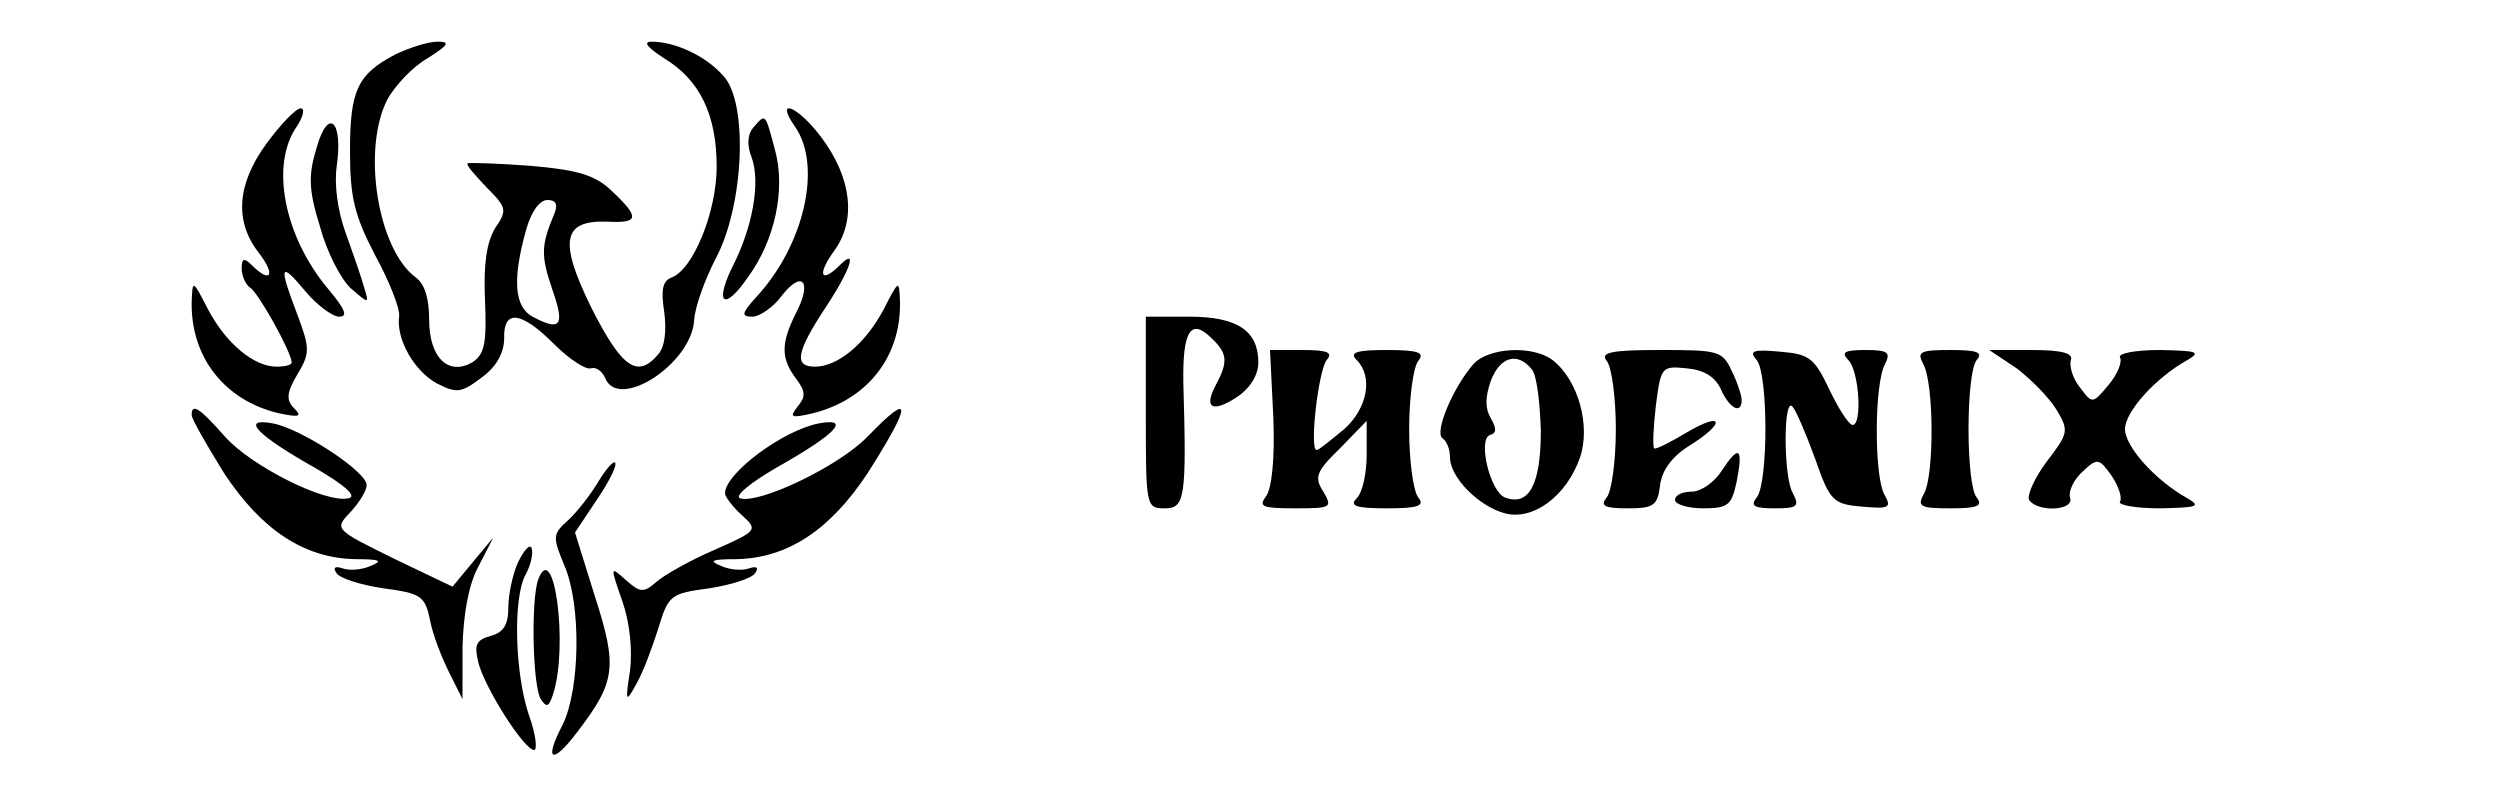 <?xml version="1.0" standalone="no"?>
<!DOCTYPE svg PUBLIC "-//W3C//DTD SVG 20010904//EN"
 "http://www.w3.org/TR/2001/REC-SVG-20010904/DTD/svg10.dtd">
<svg version="1.0" xmlns="http://www.w3.org/2000/svg"
 width="300pt" height="95pt" viewBox="0 0 300 95"
 preserveAspectRatio="xMidYMid meet">
<g transform="translate(0,95) scale(0.1,-0.1)"
fill="#000000" stroke="none">
<path d="M475 885 c-46 -24 -55 -43 -55 -116 0 -55 5 -77 30 -125 17 -31 30
-64 29 -73 -4 -28 18 -66 45 -81 24 -12 29 -12 54 7 18 13 27 30 27 47 -1 35
20 33 60 -7 18 -18 38 -31 44 -29 6 2 13 -3 17 -11 15 -41 104 16 107 69 1 16
13 49 26 74 34 64 39 187 9 219 -21 24 -58 41 -86 41 -11 0 -5 -7 15 -20 43
-26 63 -68 63 -130 0 -54 -28 -123 -54 -133 -11 -4 -13 -15 -9 -41 3 -22 1
-42 -7 -51 -25 -30 -44 -16 -80 55 -40 81 -35 106 19 104 38 -2 39 5 5 37 -20
19 -40 25 -97 30 -40 3 -74 4 -76 3 -2 -2 9 -14 23 -29 24 -24 25 -27 10 -49
-10 -17 -14 -43 -12 -86 2 -50 0 -64 -14 -74 -29 -18 -53 4 -53 50 0 25 -5 43
-16 51 -46 34 -65 154 -34 214 9 16 30 39 48 49 25 16 28 20 12 20 -11 0 -33
-7 -50 -15z m190 -192 c-16 -38 -16 -50 -2 -91 15 -43 10 -50 -24 -32 -22 12
-24 45 -8 103 6 22 16 37 26 37 10 0 13 -5 8 -17z"/>
<path d="M320 778 c-36 -49 -39 -94 -9 -132 20 -26 14 -37 -9 -14 -9 9 -12 8
-12 -4 0 -9 5 -20 10 -23 10 -6 50 -78 50 -90 0 -3 -8 -5 -18 -5 -27 0 -60 27
-82 68 -19 37 -19 37 -20 9 -1 -66 40 -118 105 -133 24 -5 28 -4 18 6 -10 10
-9 19 4 41 15 25 15 31 0 71 -23 60 -21 65 9 29 14 -17 33 -31 41 -31 11 0 7
9 -13 33 -53 63 -70 149 -38 195 8 12 10 22 5 22 -6 0 -24 -19 -41 -42z"/>
<path d="M954 798 c33 -47 11 -143 -47 -205 -17 -19 -18 -23 -4 -23 8 0 25 11
35 25 25 32 37 17 17 -21 -18 -36 -18 -54 0 -78 12 -16 12 -22 2 -34 -10 -13
-8 -14 18 -8 65 16 106 67 105 133 -1 28 -1 28 -20 -9 -22 -41 -55 -68 -82
-68 -26 0 -22 18 12 70 30 45 40 74 18 52 -23 -23 -28 -12 -7 17 27 37 21 88
-16 137 -28 37 -56 48 -31 12z"/>
<path d="M380 773 c-10 -33 -10 -50 4 -95 8 -30 25 -63 37 -74 22 -19 22 -19
16 1 -3 11 -13 40 -22 65 -10 27 -14 59 -11 80 8 55 -10 72 -24 23z"/>
<path d="M904 797 c-7 -8 -8 -21 -2 -36 11 -30 1 -85 -24 -133 -21 -44 -8 -51
20 -10 32 44 45 105 32 152 -12 45 -11 44 -26 27z"/>
<path d="M1375 455 c0 -113 0 -115 23 -115 24 0 26 13 22 151 -1 62 9 78 34
53 19 -18 20 -28 5 -56 -15 -28 -4 -34 26 -14 15 10 25 26 25 41 0 38 -25 55
-83 55 l-52 0 0 -115z"/>
<path d="M1528 449 c2 -51 -2 -86 -9 -95 -9 -12 -4 -14 35 -14 44 0 45 1 34
20 -11 17 -9 24 20 52 l32 33 0 -41 c0 -22 -5 -45 -12 -52 -9 -9 -1 -12 36
-12 38 0 46 3 38 13 -6 7 -11 44 -11 82 0 38 5 75 11 82 8 10 0 13 -38 13 -37
0 -45 -3 -36 -12 20 -20 13 -58 -15 -83 -16 -13 -30 -25 -33 -25 -9 0 2 95 12
108 8 9 1 12 -29 12 l-39 0 4 -81z"/>
<path d="M1768 513 c-25 -29 -47 -82 -37 -89 5 -3 9 -13 9 -23 0 -24 35 -59
66 -67 34 -9 74 21 90 67 13 38 -2 93 -33 117 -24 18 -77 15 -95 -5z m70 -6
c6 -6 10 -40 11 -74 0 -64 -14 -91 -43 -80 -18 7 -33 70 -18 75 8 2 8 8 1 20
-7 12 -7 25 0 45 11 29 32 35 49 14z"/>
<path d="M1928 517 c6 -7 11 -44 11 -82 0 -38 -5 -75 -11 -82 -8 -10 -3 -13
25 -13 31 0 36 3 39 27 2 18 14 35 35 48 45 28 41 42 -3 16 -20 -12 -38 -21
-39 -19 -2 2 -1 25 2 51 6 47 7 48 37 45 21 -2 34 -10 41 -25 10 -23 25 -31
25 -13 0 5 -5 21 -12 35 -11 24 -16 25 -86 25 -59 0 -72 -3 -64 -13z"/>
<path d="M2108 518 c14 -17 14 -148 0 -165 -8 -10 -3 -13 21 -13 28 0 31 2 22
19 -11 20 -11 116 0 103 4 -4 16 -32 27 -62 18 -52 22 -55 57 -58 33 -3 35 -1
26 15 -12 23 -12 132 1 156 7 14 4 17 -24 17 -25 0 -29 -3 -20 -12 13 -13 17
-78 5 -78 -5 1 -17 20 -28 43 -18 38 -24 42 -59 45 -32 3 -38 1 -28 -10z"/>
<path d="M2308 513 c13 -24 13 -133 1 -155 -9 -16 -5 -18 32 -18 32 0 39 3 31
13 -13 16 -13 148 0 165 8 9 1 12 -31 12 -37 0 -41 -2 -33 -17z"/>
<path d="M2420 508 c17 -13 39 -35 48 -50 15 -25 14 -28 -12 -62 -15 -20 -24
-41 -21 -46 10 -15 55 -13 49 3 -2 7 4 21 15 31 18 17 20 16 35 -5 8 -12 13
-26 10 -31 -3 -4 19 -8 48 -8 44 1 50 2 33 12 -38 21 -75 62 -75 83 0 21 37
62 75 83 17 10 11 11 -33 12 -29 0 -51 -4 -48 -9 3 -5 -3 -20 -13 -32 -20 -24
-20 -24 -35 -4 -9 11 -13 26 -11 33 3 8 -10 12 -47 12 l-51 0 33 -22z"/>
<path d="M230 452 c0 -5 18 -36 39 -70 45 -68 96 -102 158 -103 29 0 33 -2 18
-8 -11 -5 -26 -6 -34 -3 -9 3 -12 1 -7 -6 4 -6 29 -14 56 -18 45 -6 50 -9 56
-38 3 -17 14 -45 23 -63 l16 -32 0 62 c1 39 7 75 19 97 l18 35 -25 -30 -24
-29 -71 34 c-71 35 -71 35 -51 56 10 11 19 25 19 32 0 16 -79 68 -113 74 -39
7 -19 -14 52 -54 36 -21 50 -34 39 -36 -28 -6 -117 39 -148 74 -30 34 -40 41
-40 26z"/>
<path d="M1041 426 c-35 -36 -130 -81 -153 -74 -7 3 13 19 44 37 71 40 90 60
51 53 -43 -8 -113 -60 -113 -84 0 -4 9 -16 20 -26 20 -18 19 -19 -33 -42 -28
-12 -60 -30 -69 -38 -16 -14 -20 -13 -37 2 -19 17 -19 17 -4 -26 9 -26 12 -59
9 -83 -6 -38 -5 -39 8 -15 8 14 19 44 26 66 12 40 15 42 61 48 26 4 51 12 55
18 5 7 2 9 -7 6 -8 -3 -23 -2 -34 3 -15 6 -11 8 18 8 62 1 113 35 158 103 54
85 54 100 0 44z"/>
<path d="M2066 385 c-9 -14 -25 -25 -36 -25 -11 0 -20 -4 -20 -10 0 -5 15 -10
34 -10 30 0 34 4 40 32 8 41 3 45 -18 13z"/>
<path d="M718 372 c-9 -15 -25 -36 -36 -46 -19 -17 -19 -20 -5 -54 21 -48 19
-150 -2 -192 -23 -44 -12 -48 18 -8 46 60 48 78 21 162 l-24 77 26 39 c15 22
25 42 22 45 -2 2 -11 -8 -20 -23z"/>
<path d="M622 276 c-7 -15 -12 -40 -12 -55 0 -21 -6 -30 -21 -34 -18 -5 -20
-11 -15 -32 8 -31 55 -105 67 -105 4 0 2 19 -6 41 -17 49 -20 142 -4 170 6 11
9 25 7 31 -2 6 -9 -2 -16 -16z"/>
<path d="M646 255 c-9 -24 -7 -128 3 -144 7 -11 10 -9 15 7 18 57 1 186 -18
137z"/>
</g>
</svg>
